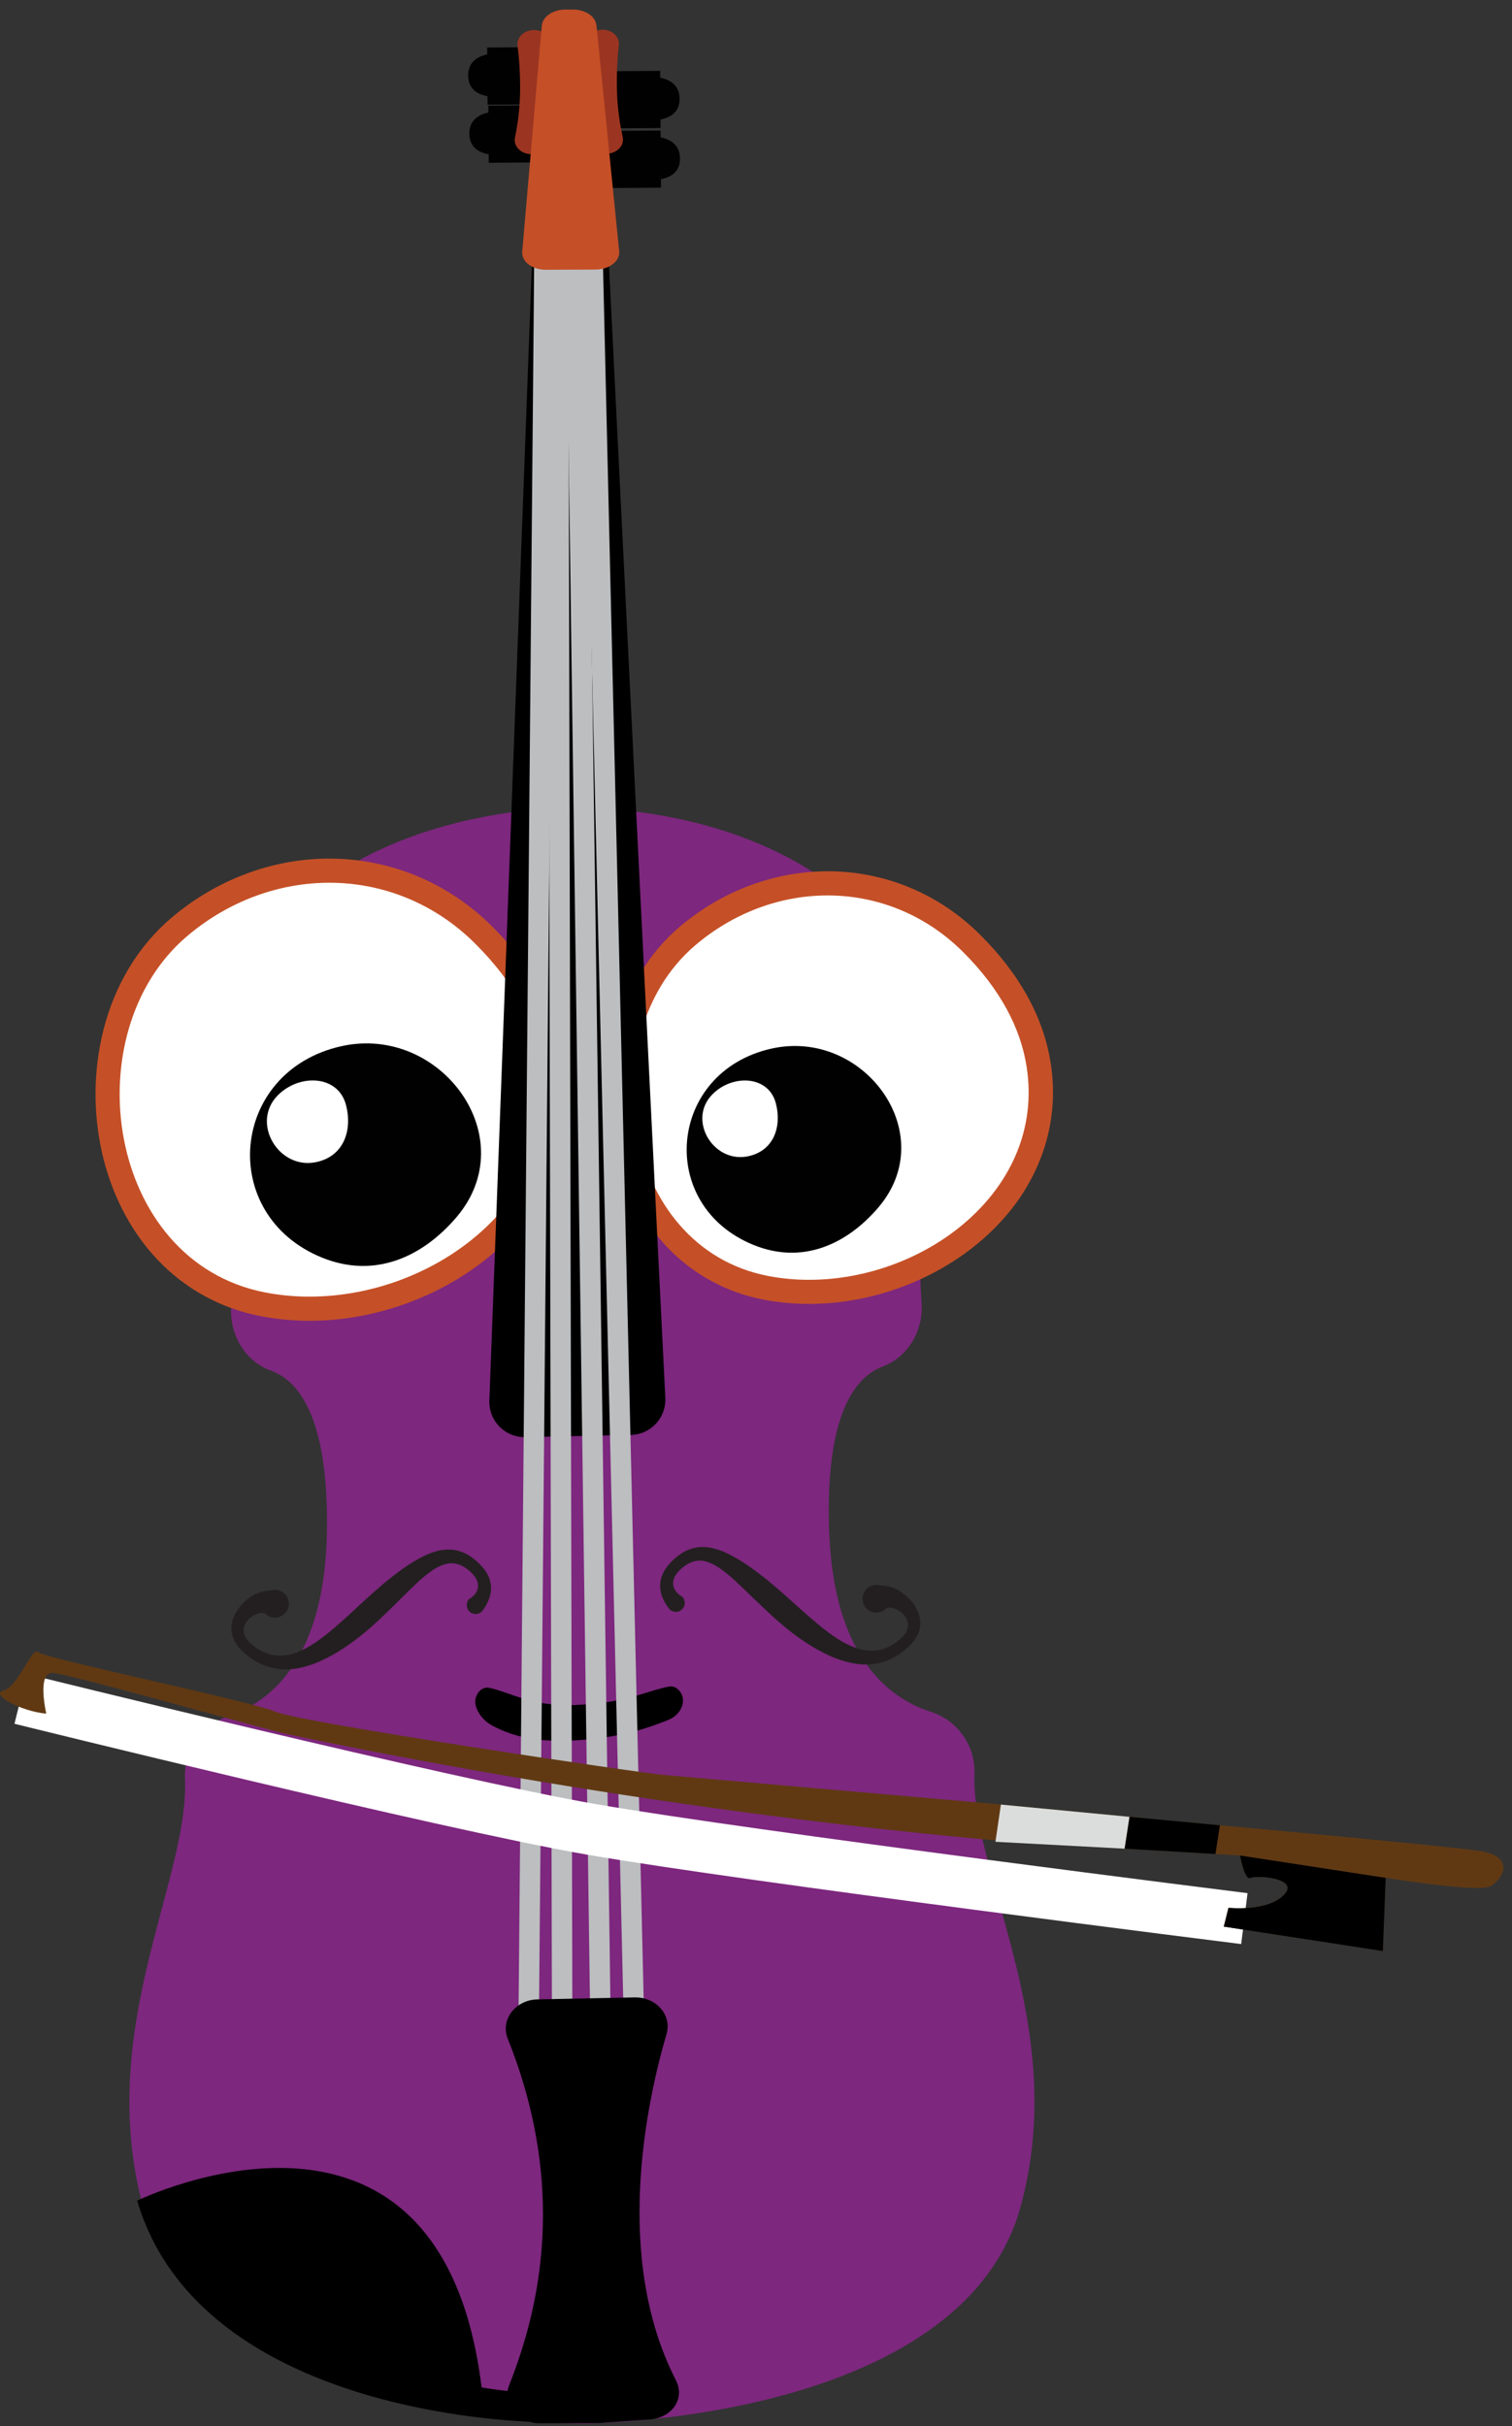 <svg width="91" height="146" viewBox="0 0 91 146" fill="none" xmlns="http://www.w3.org/2000/svg">
<rect x="0" y="0" width="91" height="146" fill="#333333" stroke="none"/>
<g clip-path="url(#clip0)">
<path d="M58.648 106.725C58.673 105.909 58.431 105.107 57.96 104.439C57.489 103.771 56.814 103.275 56.036 103.023C53.345 102.163 50.11 99.537 49.895 91.921C49.699 85.154 51.439 82.876 53.13 82.237C54.686 81.65 55.593 80.036 55.465 78.38C55.271 75.889 55.401 72.566 56.726 69.35C58.866 64.159 54.805 49.18 34.659 48.563C34.543 48.563 34.424 48.563 34.309 48.563C14.172 49.458 10.319 64.49 12.53 69.651C13.9 72.849 14.071 76.17 13.915 78.663C13.81 80.32 14.739 81.921 16.303 82.487C18.003 83.102 19.773 85.355 19.676 92.124C19.565 99.743 16.367 102.413 13.689 103.311C12.914 103.573 12.246 104.08 11.784 104.754C11.323 105.429 11.094 106.235 11.13 107.051C11.413 113.163 5.617 122.261 8.686 133.08C12.384 146.117 35.157 145.848 35.157 145.848C35.157 145.848 57.931 145.804 61.45 132.718C64.366 121.857 58.445 112.841 58.648 106.725Z" fill="#7D277E"/>
<path d="M48.704 77.749C47.827 77.75 46.953 77.668 46.092 77.504C42.068 76.727 38.976 73.663 37.825 69.309C36.541 64.454 37.961 59.246 41.358 56.347C43.763 54.295 46.764 53.163 49.809 53.163C53.048 53.163 56.116 54.438 58.449 56.755C60.741 59.029 62.109 61.502 62.513 64.103C62.999 67.237 62.117 70.22 59.964 72.731C57.306 75.824 52.991 77.749 48.704 77.749Z" fill="white"/>
<path d="M49.809 53.889C52.742 53.889 55.65 55.001 57.937 57.267C60.242 59.555 61.44 61.932 61.789 64.211C62.929 71.548 55.768 77.021 48.704 77.021C47.875 77.023 47.048 76.946 46.234 76.791C37.324 75.07 35.522 62.285 41.832 56.899C44.166 54.908 47 53.889 49.812 53.889H49.809ZM49.812 52.436C46.594 52.436 43.425 53.628 40.888 55.793C39.039 57.37 37.72 59.56 37.074 62.127C36.477 64.548 36.495 67.079 37.124 69.492C37.693 71.644 38.739 73.564 40.149 75.05C41.705 76.687 43.737 77.794 45.957 78.214C46.863 78.387 47.784 78.473 48.706 78.471C53.2 78.471 57.727 76.45 60.522 73.196C61.582 71.977 62.383 70.555 62.873 69.016C63.381 67.389 63.506 65.667 63.236 63.985C62.808 61.227 61.372 58.619 58.967 56.232C56.498 53.782 53.247 52.433 49.814 52.433L49.812 52.436Z" fill="#C55027"/>
<path d="M45.356 74.925C39.486 72.546 40.192 64.503 46.43 63.107C51.977 61.867 56.663 68.216 52.864 72.667C50.957 74.901 48.288 76.113 45.356 74.925Z" fill="#010101"/>
<path d="M44.987 69.593C42.916 69.997 41.367 67.395 42.871 65.865C44.07 64.64 46.239 64.711 46.689 66.378C47.063 67.768 46.597 69.279 44.987 69.593Z" fill="white"/>
<path d="M18.631 78.759C17.691 78.76 16.754 78.672 15.831 78.496C13.608 78.084 11.575 76.976 10.025 75.332C8.604 73.838 7.548 71.896 6.972 69.716C5.595 64.508 7.118 58.922 10.758 55.815C13.338 53.613 16.557 52.401 19.822 52.401C23.294 52.401 26.585 53.769 29.085 56.249C31.545 58.689 33.012 61.341 33.445 64.129C33.965 67.487 33.021 70.684 30.714 73.374C27.862 76.695 23.233 78.759 18.631 78.759Z" fill="white"/>
<path d="M19.822 53.125C22.98 53.125 26.11 54.322 28.572 56.761C31.055 59.224 32.345 61.783 32.726 64.239C33.952 72.136 26.238 78.033 18.631 78.033C17.738 78.035 16.846 77.951 15.969 77.783C6.38 75.93 4.436 62.163 11.231 56.365C13.743 54.221 16.796 53.125 19.822 53.125ZM19.822 51.671C16.384 51.671 12.997 52.946 10.285 55.263C8.316 56.946 6.905 59.282 6.214 62.025C5.577 64.613 5.595 67.32 6.269 69.899C6.876 72.198 7.993 74.249 9.499 75.831C11.158 77.578 13.325 78.76 15.693 79.21C16.661 79.395 17.645 79.488 18.631 79.487C23.439 79.487 28.28 77.325 31.265 73.843C32.398 72.542 33.252 71.024 33.776 69.381C34.317 67.647 34.449 65.81 34.161 64.016C33.704 61.071 32.168 58.287 29.596 55.73C26.958 53.114 23.486 51.672 19.82 51.672L19.822 51.671Z" fill="#C55027"/>
<path d="M19.385 75.687C13.065 73.121 13.825 64.464 20.541 62.962C26.513 61.629 31.56 68.463 27.469 73.258C25.416 75.661 22.542 76.966 19.385 75.687Z" fill="#010101"/>
<path d="M18.989 69.946C16.758 70.381 15.091 67.579 16.709 65.927C18.006 64.608 20.335 64.684 20.819 66.48C21.223 67.98 20.72 69.608 18.989 69.946Z" fill="white"/>
<path d="M40.207 103.514C38.969 103.999 37.566 104.51 35.025 104.711C32.34 104.923 30.829 104.488 29.626 103.847C29.006 103.518 28.607 102.881 28.603 102.418C28.603 101.955 28.983 101.477 29.436 101.574C30.721 101.842 31.988 102.709 34.567 102.613C37.72 102.496 38.837 101.774 40.261 101.501C40.715 101.416 41.102 101.871 41.106 102.334C41.109 102.793 40.781 103.289 40.207 103.514Z" fill="black"/>
<path d="M28.274 96.196C28.268 96.205 28.282 96.196 28.289 96.196C28.296 96.196 28.305 96.188 28.314 96.182C28.323 96.176 28.35 96.159 28.368 96.148C28.403 96.122 28.436 96.093 28.47 96.062C28.534 96.002 28.592 95.935 28.641 95.862C28.732 95.725 28.778 95.563 28.771 95.398C28.769 95.357 28.764 95.316 28.757 95.275C28.747 95.234 28.735 95.192 28.72 95.152C28.688 95.066 28.645 94.984 28.593 94.908C28.475 94.742 28.332 94.595 28.169 94.472C27.839 94.207 27.471 94.059 27.107 94.081C26.742 94.103 26.37 94.276 26.018 94.508C25.656 94.763 25.316 95.046 24.999 95.355C24.834 95.511 24.67 95.67 24.506 95.832L24.013 96.322C23.684 96.651 23.348 96.98 23.005 97.304L22.748 97.546L22.481 97.788C22.303 97.949 22.119 98.107 21.933 98.261C21.558 98.574 21.166 98.868 20.761 99.14C20.347 99.42 19.913 99.668 19.462 99.884C18.999 100.11 18.51 100.277 18.006 100.383C17.483 100.494 16.942 100.494 16.419 100.383C15.904 100.266 15.42 100.039 15 99.718C14.898 99.641 14.799 99.561 14.703 99.477C14.602 99.39 14.506 99.296 14.417 99.197C14.324 99.091 14.24 98.976 14.167 98.855C14.092 98.727 14.032 98.59 13.991 98.448C13.907 98.151 13.907 97.837 13.991 97.54C14.073 97.256 14.209 96.991 14.392 96.758C14.57 96.527 14.781 96.323 15.019 96.153C15.147 96.061 15.282 95.981 15.424 95.915C15.591 95.837 15.768 95.783 15.95 95.757L16.435 95.69C16.577 95.671 16.721 95.688 16.853 95.74C16.986 95.792 17.103 95.877 17.194 95.987C17.285 96.097 17.345 96.228 17.371 96.368C17.396 96.508 17.385 96.653 17.339 96.787C17.293 96.922 17.213 97.043 17.107 97.138C17.001 97.233 16.872 97.299 16.733 97.331C16.594 97.362 16.449 97.358 16.312 97.317C16.176 97.277 16.051 97.203 15.952 97.101C15.902 97.067 15.841 97.052 15.78 97.06C15.697 97.061 15.615 97.075 15.536 97.101C15.361 97.157 15.198 97.247 15.058 97.366C14.919 97.479 14.808 97.623 14.732 97.785C14.664 97.937 14.645 98.107 14.678 98.27C14.72 98.448 14.806 98.612 14.93 98.746C14.997 98.824 15.07 98.895 15.149 98.96C15.235 99.03 15.321 99.097 15.406 99.158C15.744 99.406 16.138 99.566 16.553 99.624C16.965 99.67 17.38 99.62 17.769 99.48C18.174 99.332 18.559 99.135 18.915 98.893C19.648 98.408 20.324 97.799 21.003 97.183L22.024 96.243C22.367 95.924 22.726 95.61 23.093 95.302C23.275 95.147 23.465 94.998 23.655 94.85C23.846 94.701 24.04 94.554 24.241 94.413C24.649 94.118 25.081 93.858 25.533 93.634C25.773 93.516 26.023 93.422 26.281 93.351C26.555 93.276 26.838 93.244 27.121 93.257C27.409 93.272 27.691 93.343 27.952 93.464C28.197 93.581 28.424 93.73 28.627 93.909C28.834 94.079 29.019 94.275 29.179 94.49C29.221 94.546 29.258 94.608 29.296 94.667C29.334 94.727 29.366 94.793 29.395 94.862C29.459 94.999 29.504 95.145 29.529 95.295C29.578 95.602 29.547 95.916 29.439 96.208C29.389 96.35 29.326 96.487 29.251 96.617C29.214 96.682 29.174 96.745 29.131 96.808C29.109 96.839 29.088 96.871 29.064 96.903L29.026 96.951C29.011 96.971 28.994 96.99 28.976 97.008C28.922 97.053 28.859 97.088 28.792 97.109C28.725 97.131 28.654 97.139 28.584 97.133C28.513 97.127 28.445 97.108 28.382 97.075C28.319 97.043 28.263 96.999 28.218 96.945C28.172 96.891 28.137 96.829 28.116 96.762C28.094 96.694 28.086 96.624 28.092 96.553C28.098 96.483 28.117 96.415 28.15 96.352C28.182 96.289 28.227 96.233 28.28 96.188L28.274 96.196Z" fill="#231F20"/>
<path d="M40.326 96.881C40.308 96.863 40.291 96.844 40.275 96.824L40.237 96.776C40.213 96.745 40.19 96.714 40.169 96.683C40.124 96.621 40.083 96.558 40.046 96.494C39.969 96.365 39.904 96.229 39.853 96.088C39.74 95.797 39.705 95.483 39.75 95.175C39.773 95.025 39.816 94.879 39.877 94.741C39.906 94.674 39.939 94.609 39.974 94.545C40.011 94.484 40.048 94.423 40.089 94.366C40.245 94.149 40.428 93.951 40.632 93.777C40.833 93.595 41.059 93.443 41.302 93.324C41.561 93.198 41.842 93.124 42.129 93.104C42.412 93.089 42.696 93.118 42.97 93.19C43.229 93.257 43.481 93.348 43.723 93.463C44.177 93.68 44.613 93.935 45.025 94.224C45.229 94.362 45.425 94.507 45.617 94.652C45.81 94.797 46.001 94.944 46.185 95.096C46.556 95.396 46.915 95.705 47.266 96.019L48.298 96.945C48.983 97.549 49.668 98.148 50.41 98.624C50.769 98.861 51.157 99.052 51.563 99.194C51.954 99.329 52.371 99.373 52.781 99.322C53.195 99.258 53.587 99.093 53.922 98.84C54.008 98.778 54.093 98.71 54.179 98.638C54.257 98.572 54.33 98.5 54.396 98.421C54.517 98.285 54.602 98.12 54.641 97.942C54.672 97.778 54.65 97.609 54.58 97.458C54.502 97.297 54.389 97.155 54.249 97.043C54.107 96.927 53.943 96.839 53.766 96.786C53.687 96.762 53.605 96.75 53.522 96.749C53.462 96.742 53.401 96.757 53.351 96.792C53.253 96.895 53.13 96.972 52.994 97.014C52.858 97.056 52.714 97.063 52.574 97.034C52.435 97.005 52.305 96.941 52.198 96.847C52.09 96.754 52.008 96.635 51.96 96.501C51.911 96.367 51.898 96.223 51.921 96.083C51.944 95.943 52.002 95.81 52.091 95.699C52.179 95.587 52.294 95.5 52.426 95.446C52.558 95.392 52.701 95.372 52.843 95.388L53.333 95.448C53.516 95.472 53.694 95.523 53.862 95.599C54.005 95.664 54.141 95.742 54.27 95.832C54.51 95.999 54.724 96.201 54.906 96.431C55.092 96.66 55.231 96.924 55.317 97.207C55.405 97.502 55.41 97.817 55.33 98.114C55.29 98.258 55.233 98.395 55.158 98.525C55.087 98.646 55.005 98.76 54.914 98.867C54.825 98.967 54.731 99.061 54.631 99.15C54.538 99.235 54.439 99.321 54.337 99.395C53.922 99.722 53.442 99.955 52.928 100.079C52.406 100.197 51.865 100.203 51.341 100.098C50.834 99.999 50.342 99.839 49.875 99.619C49.422 99.409 48.984 99.167 48.566 98.893C48.156 98.626 47.761 98.338 47.382 98.03C47.194 97.878 47.008 97.724 46.827 97.564L46.556 97.327L46.3 97.087C45.952 96.768 45.615 96.444 45.278 96.12L44.779 95.636C44.613 95.477 44.445 95.322 44.279 95.166C43.959 94.862 43.615 94.584 43.252 94.334C42.895 94.105 42.523 93.933 42.157 93.92C41.79 93.907 41.426 94.057 41.099 94.326C40.938 94.451 40.797 94.599 40.681 94.766C40.631 94.844 40.589 94.926 40.558 95.013C40.544 95.053 40.532 95.095 40.523 95.137C40.516 95.177 40.512 95.219 40.51 95.26C40.506 95.424 40.554 95.586 40.647 95.722C40.696 95.794 40.754 95.86 40.818 95.919C40.851 95.95 40.885 95.978 40.921 96.005C40.94 96.017 40.958 96.029 40.976 96.039L41.002 96.053C41.008 96.053 41.021 96.063 41.016 96.053C41.071 96.097 41.116 96.153 41.149 96.215C41.182 96.278 41.203 96.346 41.21 96.416C41.217 96.486 41.209 96.557 41.189 96.625C41.168 96.692 41.134 96.755 41.089 96.81C41.044 96.864 40.989 96.909 40.927 96.943C40.864 96.976 40.796 96.996 40.725 97.003C40.655 97.01 40.584 97.003 40.516 96.982C40.449 96.962 40.386 96.928 40.331 96.883L40.326 96.881Z" fill="#231F20"/>
<path d="M32.055 14.77L29.453 84.289C29.442 84.578 29.49 84.866 29.595 85.135C29.699 85.405 29.858 85.65 30.061 85.856C30.263 86.062 30.506 86.224 30.774 86.333C31.042 86.442 31.33 86.495 31.619 86.489L37.966 86.358C38.249 86.352 38.529 86.289 38.788 86.173C39.047 86.057 39.28 85.891 39.474 85.684C39.668 85.477 39.818 85.233 39.915 84.966C40.013 84.7 40.056 84.417 40.043 84.134L36.601 14.929C36.584 14.582 36.483 14.245 36.306 13.947C36.129 13.649 35.881 13.399 35.585 13.218L35.282 13.034C34.885 12.792 34.419 12.688 33.957 12.735C33.495 12.783 33.061 12.981 32.722 13.299C32.314 13.682 32.074 14.21 32.055 14.77Z" fill="black"/>
<path d="M34.889 6.018L39.745 5.985" stroke="#010101" stroke-width="3.438" stroke-miterlimit="10"/>
<path d="M38.694 5.519L38.7 6.36C38.7 6.486 38.728 6.609 38.782 6.722C38.835 6.835 38.913 6.935 39.009 7.015C39.105 7.095 39.218 7.153 39.339 7.185C39.46 7.217 39.586 7.222 39.71 7.199C40.29 7.099 40.908 6.791 40.9 5.938C40.894 5.103 40.292 4.785 39.716 4.67C39.592 4.645 39.462 4.649 39.339 4.68C39.216 4.711 39.101 4.77 39.003 4.851C38.905 4.933 38.826 5.035 38.773 5.15C38.719 5.266 38.693 5.392 38.694 5.519Z" fill="#010101"/>
<path d="M34.914 9.611L39.769 9.577" stroke="#010101" stroke-width="3.438" stroke-miterlimit="10"/>
<path d="M38.719 9.111L38.725 9.953C38.725 10.078 38.753 10.201 38.806 10.314C38.86 10.428 38.937 10.528 39.034 10.608C39.13 10.688 39.242 10.745 39.364 10.777C39.485 10.809 39.611 10.814 39.734 10.792C40.315 10.691 40.933 10.385 40.925 9.53C40.919 8.696 40.316 8.377 39.741 8.263C39.616 8.238 39.488 8.242 39.364 8.273C39.241 8.305 39.126 8.363 39.028 8.444C38.93 8.525 38.852 8.627 38.798 8.743C38.745 8.858 38.718 8.984 38.719 9.111Z" fill="#010101"/>
<path d="M34.187 4.547L29.332 4.58" stroke="#010101" stroke-width="3.438" stroke-miterlimit="10"/>
<path d="M30.376 4.1L30.382 4.941C30.382 5.066 30.356 5.19 30.304 5.304C30.252 5.417 30.176 5.518 30.081 5.6C29.986 5.681 29.874 5.741 29.754 5.775C29.633 5.809 29.507 5.816 29.383 5.796C28.802 5.704 28.185 5.404 28.176 4.55C28.17 3.716 28.768 3.389 29.341 3.268C29.466 3.241 29.595 3.243 29.718 3.272C29.842 3.302 29.957 3.358 30.056 3.438C30.155 3.518 30.236 3.618 30.291 3.733C30.346 3.847 30.375 3.973 30.376 4.1Z" fill="#010101"/>
<path d="M34.258 8.043L29.403 8.077" stroke="#010101" stroke-width="3.438" stroke-miterlimit="10"/>
<path d="M30.447 7.597L30.453 8.438C30.454 8.563 30.428 8.687 30.376 8.801C30.324 8.915 30.248 9.016 30.153 9.098C30.058 9.179 29.946 9.239 29.826 9.273C29.705 9.306 29.579 9.313 29.455 9.293C28.874 9.201 28.256 8.903 28.248 8.048C28.242 7.214 28.84 6.887 29.413 6.766C29.537 6.739 29.666 6.741 29.79 6.77C29.913 6.8 30.029 6.856 30.128 6.936C30.227 7.016 30.307 7.116 30.362 7.23C30.418 7.345 30.447 7.47 30.447 7.597Z" fill="#010101"/>
<path d="M32.856 5.502L31.811 122.618" stroke="#BCBEC0" stroke-width="1.23" stroke-miterlimit="10" stroke-linecap="round"/>
<path d="M33.566 5.498L33.836 122.603" stroke="#BCBEC0" stroke-width="1.23" stroke-miterlimit="10" stroke-linecap="round"/>
<path d="M35.43 5.485L38.177 122.574" stroke="#BCBEC0" stroke-width="1.23" stroke-miterlimit="10" stroke-linecap="round"/>
<path d="M34.542 5.491L36.151 122.588" stroke="#BCBEC0" stroke-width="1.23" stroke-miterlimit="10" stroke-linecap="round"/>
<path d="M32.346 120.327L38.197 120.206C39.486 120.179 40.447 121.273 40.117 122.401C38.888 126.607 36.913 135.899 40.678 143.245C41.273 144.405 40.375 145.589 38.959 145.618L36.048 145.825L32.533 145.835C31.175 145.863 30.181 144.729 30.636 143.571C32.062 139.937 34.453 132.403 30.56 122.694C30.102 121.562 31.013 120.355 32.346 120.327Z" fill="black"/>
<path d="M32.137 1.808C31.537 1.812 31.082 2.253 31.149 2.757C31.252 3.569 31.303 4.387 31.304 5.205C31.309 6.237 31.205 7.267 30.994 8.277C30.885 8.802 31.357 9.279 31.983 9.275H32.307C32.867 9.275 33.315 8.878 33.302 8.402L33.142 2.639C33.134 2.172 32.683 1.804 32.137 1.808Z" fill="#9B3521"/>
<path d="M36.245 1.787C36.845 1.782 37.306 2.214 37.245 2.722C37.154 3.535 37.114 4.354 37.125 5.172C37.134 6.204 37.252 7.232 37.477 8.239C37.593 8.762 37.127 9.246 36.501 9.25H36.177C35.617 9.25 35.164 8.867 35.17 8.395L35.251 2.627C35.257 2.165 35.703 1.79 36.245 1.787Z" fill="#9B3521"/>
<path d="M35.899 1.527C35.845 0.986 35.222 0.57 34.477 0.575H34.247H34.019C33.272 0.58 32.657 1.002 32.609 1.546L31.43 15.142C31.378 15.741 32.03 16.24 32.854 16.235L35.857 16.223C36.679 16.217 37.325 15.71 37.265 15.112L35.899 1.527Z" fill="#C54F27"/>
<path d="M8.255 132.442C8.255 132.442 26.503 123.507 28.985 143.677C28.985 143.677 34.779 144.739 36.581 143.208C38.383 141.677 38.613 145.107 36.483 145.623C34.043 146.214 12.309 146.113 8.255 132.442Z" fill="black"/>
<path d="M1.242 102.241C1.242 102.241 26.913 108.593 35.575 110.091C45.193 111.754 74.892 115.465 74.892 115.465" stroke="white" stroke-width="3.087" stroke-miterlimit="10"/>
<path d="M2.785 103.129C2.785 103.129 2.206 100.64 3.163 100.68C4.12 100.721 16.195 104.142 17.18 104.338C18.165 104.534 38.101 108.928 61.404 110.887L74.635 111.666C74.635 111.666 74.904 113.2 75.266 113.019C75.629 112.837 78.27 113.03 77.259 114.045C76.248 115.06 73.936 114.814 73.936 114.814L73.654 115.945L83.226 117.416L83.397 113.011C83.397 113.011 89.022 113.934 89.729 113.509C90.435 113.084 91.246 111.731 89.074 111.397C86.902 111.062 70.246 109.554 70.246 109.554L59.312 108.512C59.312 108.512 41.61 106.966 39.977 106.822C38.345 106.677 18.202 103.686 16.589 103.016C14.977 102.345 2.693 99.812 2.307 99.432C1.921 99.052 1.108 101.505 0.22 101.734C-0.668 101.963 1.307 103.009 2.785 103.129Z" fill="#603913"/>
<path d="M83.399 113.013L83.228 117.419L73.656 115.947L73.937 114.817C73.937 114.817 76.249 115.066 77.26 114.047C78.271 113.029 75.633 112.837 75.268 113.021C74.902 113.205 74.636 111.668 74.636 111.668L83.399 113.013Z" fill="black"/>
<path d="M73.153 111.579L73.42 109.846L67.977 109.34L67.682 111.256L73.153 111.579Z" fill="black"/>
<path d="M67.682 111.256L59.911 110.842L60.239 108.603L67.977 109.34L67.682 111.256Z" fill="#DBDDDC"/>
</g>
<defs>
<clipPath id="clip0">
<rect width="90.483" height="145.274" fill="white" transform="translate(0 0.575)"/>
</clipPath>
</defs>
</svg>
